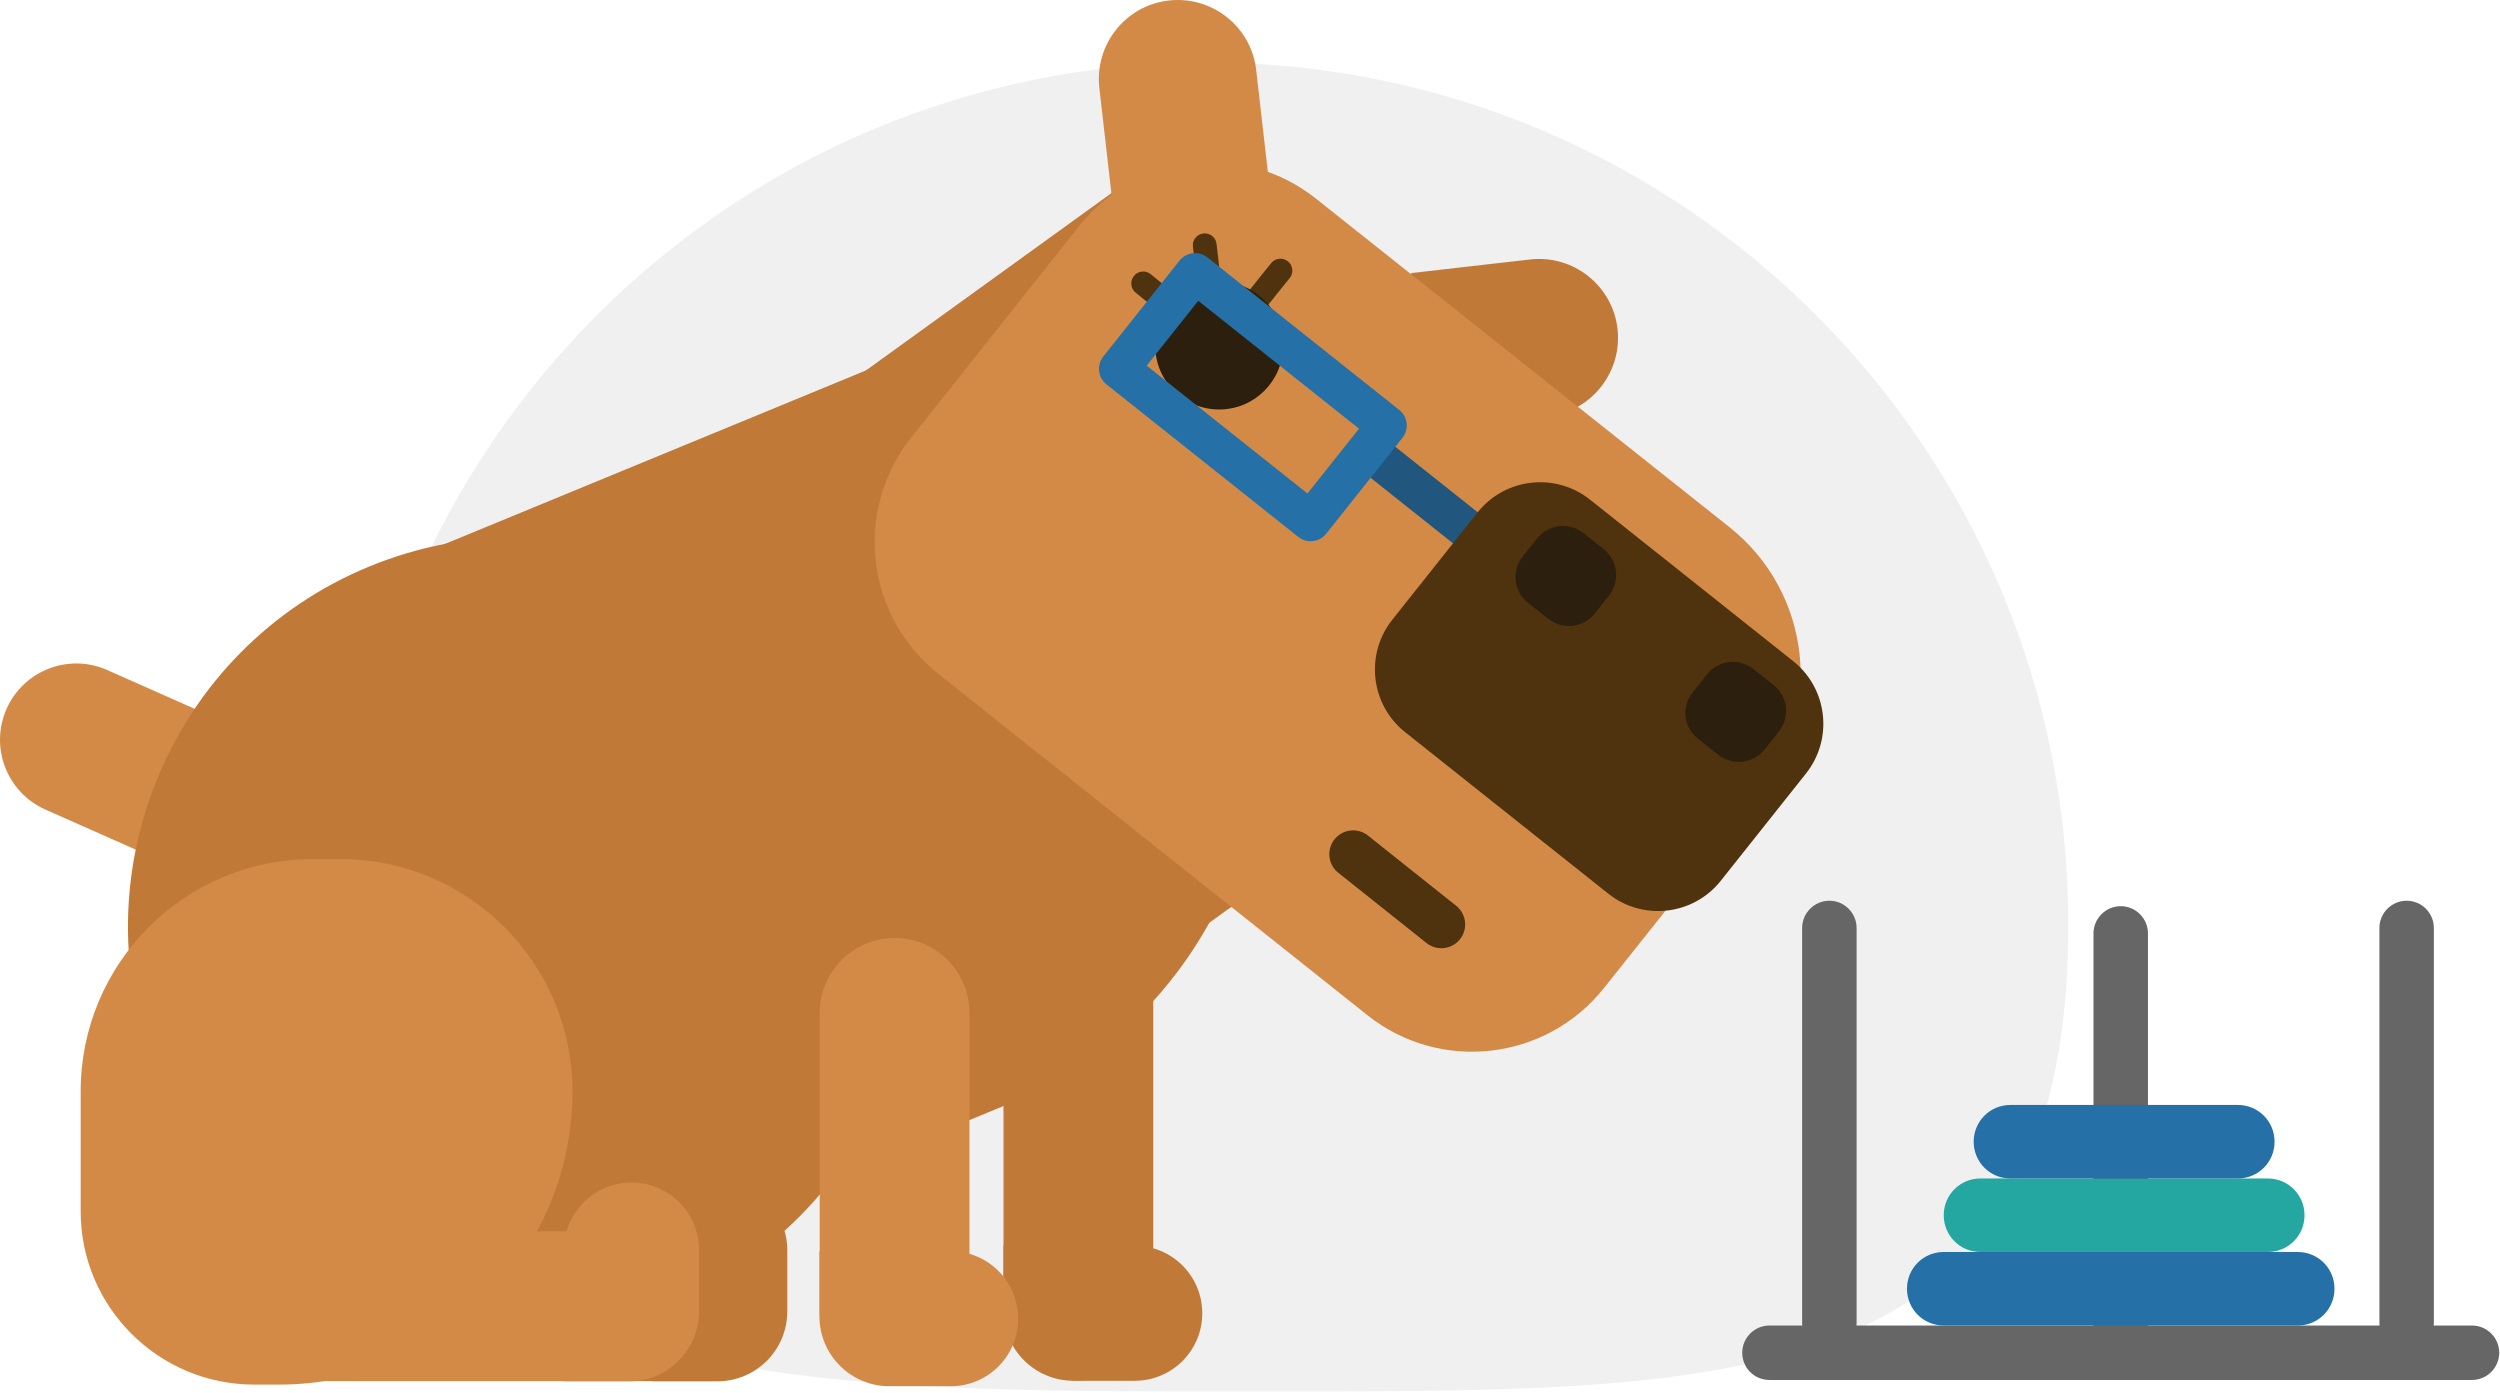 <svg width="630" height="351" viewBox="0 0 630 351" fill="none" xmlns="http://www.w3.org/2000/svg">
<path d="M521.216 232.925C521.216 352.867 436.146 350.633 316.204 350.633C196.263 350.633 86.869 352.867 86.869 232.925C86.869 112.984 184.101 15.752 304.043 15.752C423.984 15.752 521.216 112.984 521.216 232.925Z" fill="#F0F0F0"/>
<path d="M89.498 348.026V310.286H179.389C189.819 310.286 198.259 318.726 198.259 329.156C198.259 339.586 189.819 348.026 179.389 348.026H89.498Z" fill="#C17937"/>
<path d="M164.361 348.095V315.021C164.361 305.62 171.977 298.003 181.378 298.003C190.779 298.003 198.396 305.62 198.396 315.021V330.46C198.396 340.204 190.504 348.095 180.76 348.095H164.361Z" fill="#C17937"/>
<path d="M252.879 236.383H290.619V329.019C290.619 339.449 282.179 347.889 271.749 347.889C261.319 347.889 252.879 339.449 252.879 329.019V236.383Z" fill="#C17937"/>
<path d="M34.603 214.288L11.41 203.995C1.734 199.672 -2.657 188.35 1.666 178.606C5.989 168.931 17.311 164.539 27.055 168.862L50.248 179.155L34.603 214.288Z" fill="#D48A47"/>
<path d="M203.679 299.033L252.879 278.721C306.539 256.626 332.134 195.144 310.038 141.484L293.295 100.93C285.816 82.746 264.956 74.1 246.772 81.579L90.938 145.807C61.364 158.021 47.228 191.85 59.442 221.425L68.157 242.559C89.978 295.67 150.637 320.922 203.679 299.033Z" fill="#C17937"/>
<path d="M286.091 245.99L381.677 177.028L289.041 48.573C287.394 46.24 284.169 45.76 281.836 47.407L190.436 113.418L286.091 245.99Z" fill="#C17937"/>
<path d="M169.369 327.989C219.461 307.335 243.34 249.97 222.686 199.878L221.108 196.104C200.454 146.012 143.088 122.133 92.996 142.787C42.905 163.441 19.025 220.807 39.679 270.898L41.258 274.672C61.912 324.764 119.277 348.644 169.369 327.989Z" fill="#C17937"/>
<path d="M67.334 348.026V310.286H157.225C167.655 310.286 176.095 318.726 176.095 329.156C176.095 339.586 167.655 348.026 157.225 348.026H67.334Z" fill="#D48A47"/>
<path d="M64.04 348.918H70.353C111.182 348.918 144.256 315.844 144.256 275.016C144.256 242.696 118.043 216.484 85.724 216.484H78.862C46.542 216.484 20.33 242.696 20.33 275.016V305.139C20.262 329.293 39.886 348.918 64.04 348.918Z" fill="#D48A47"/>
<path d="M225.432 236.383C235.862 236.383 244.302 244.824 244.302 255.254V330.323C244.302 340.753 235.862 349.193 225.432 349.193C215.001 349.193 206.561 340.753 206.561 330.323V255.254C206.561 244.824 215.07 236.383 225.432 236.383Z" fill="#D48A47"/>
<path d="M252.879 313.922H285.953C295.354 313.922 302.971 321.539 302.971 330.94C302.971 340.341 295.354 347.957 285.953 347.957H270.514C260.77 347.957 252.879 340.066 252.879 330.322V313.922Z" fill="#C17937"/>
<path d="M206.493 315.295H239.567C248.968 315.295 256.585 322.912 256.585 332.313C256.585 341.713 248.968 349.33 239.567 349.33H224.128C214.384 349.33 206.493 341.439 206.493 331.695V315.295Z" fill="#D48A47"/>
<path d="M142.128 348.095V315.021C142.128 305.62 149.745 298.003 159.146 298.003C168.546 298.003 176.163 305.62 176.163 315.021V330.46C176.163 340.204 168.272 348.095 158.528 348.095H142.128Z" fill="#D48A47"/>
<path d="M355.602 68.816L360.131 108.34L390.117 104.91C401.027 103.674 408.85 93.793 407.615 82.883C406.38 71.972 396.499 64.15 385.588 65.385L355.602 68.816Z" fill="#C17937"/>
<path d="M236.478 169.823L344.553 255.803C362.874 270.419 389.567 267.331 404.183 249.009L443.433 199.672C459.764 179.087 456.402 149.169 435.816 132.838L331.653 50.083C313.331 35.467 286.639 38.555 272.023 56.876L229.616 110.262C215.069 128.583 218.088 155.276 236.478 169.823Z" fill="#D48A47"/>
<path d="M317.108 75.129C318.961 72.795 320.813 70.462 322.666 68.198" stroke="#4F330E" stroke-width="6" stroke-miterlimit="10" stroke-linecap="round"/>
<path d="M295.012 76.981C292.679 75.129 290.346 73.276 288.081 71.423" stroke="#4F330E" stroke-width="6" stroke-miterlimit="10" stroke-linecap="round"/>
<path d="M304.756 71.766C304.344 68.473 304.001 65.111 303.589 61.817" stroke="#4F330E" stroke-width="6" stroke-miterlimit="10" stroke-linecap="round"/>
<path d="M307.226 103.194C298.32 103.194 291.101 95.975 291.101 87.069C291.101 78.163 298.32 70.943 307.226 70.943C316.132 70.943 323.352 78.163 323.352 87.069C323.352 95.975 316.132 103.194 307.226 103.194Z" fill="#2D1F0D"/>
<path d="M363.219 232.953C355.808 227.051 348.397 221.15 340.986 215.249" stroke="#4F330E" stroke-width="12" stroke-miterlimit="10" stroke-linecap="round"/>
<path d="M374.404 137.092L345.927 114.447" stroke="#21577F" stroke-width="10" stroke-miterlimit="10" stroke-linecap="round" stroke-linejoin="round"/>
<path d="M301.162 68.78L349.499 107.218L330.28 131.387L281.943 92.949L301.162 68.78Z" stroke="#2470A7" stroke-width="10" stroke-miterlimit="10" stroke-linecap="round" stroke-linejoin="round"/>
<path d="M354.091 184.507L405.281 225.198C413.995 232.129 426.69 230.688 433.62 221.973L455.098 194.937C462.029 186.223 460.588 173.528 451.873 166.598L400.683 125.906C391.969 118.976 379.274 120.417 372.344 129.132L350.866 156.167C343.935 164.882 345.376 177.577 354.091 184.507Z" fill="#4F330E"/>
<path d="M385.038 151.913L390.185 155.962C393.753 158.775 398.968 158.226 401.85 154.658L405.487 150.06C408.3 146.492 407.751 141.277 404.183 138.395L399.037 134.347C395.468 131.533 390.253 132.082 387.371 135.65L383.735 140.248C380.853 143.885 381.47 149.031 385.038 151.913Z" fill="#2D1F0D"/>
<path d="M427.857 186.154L433.003 190.202C436.571 193.016 441.786 192.467 444.668 188.899L448.305 184.301C451.119 180.733 450.57 175.518 447.001 172.636L441.855 168.587C438.287 165.774 433.072 166.323 430.19 169.891L426.553 174.489C423.671 178.057 424.22 183.272 427.857 186.154Z" fill="#2D1F0D"/>
<path d="M280.464 52.141L319.988 47.613L316.557 17.626C315.322 6.716 305.441 -1.107 294.531 0.128C283.62 1.363 275.798 11.245 277.033 22.155L280.464 52.141Z" fill="#D48A47"/>
<path d="M541.284 334.714V235.217C541.284 231.443 538.196 228.355 534.422 228.355C530.648 228.355 527.56 231.443 527.56 235.217V334.714C527.56 338.488 530.648 341.576 534.422 341.576C538.196 341.576 541.284 338.557 541.284 334.714Z" fill="#666666"/>
<path d="M445.904 347.752H622.941C626.715 347.752 629.803 344.664 629.803 340.89C629.803 337.116 626.715 334.028 622.941 334.028H445.904C442.13 334.028 439.042 337.116 439.042 340.89C439.042 344.733 442.13 347.752 445.904 347.752Z" fill="#666666"/>
<path d="M467.862 333.342V233.844C467.862 230.07 464.774 226.982 461 226.982C457.226 226.982 454.139 230.07 454.139 233.844V333.342C454.139 337.116 457.226 340.203 461 340.203C464.774 340.203 467.862 337.184 467.862 333.342Z" fill="#666666"/>
<path d="M613.335 333.342V233.844C613.335 230.07 610.247 226.982 606.473 226.982C602.699 226.982 599.611 230.07 599.611 233.844V333.342C599.611 337.116 602.699 340.203 606.473 340.203C610.247 340.203 613.335 337.184 613.335 333.342Z" fill="#666666"/>
<path d="M489.821 334.028H579.026C584.172 334.028 588.289 329.911 588.289 324.765C588.289 319.618 584.172 315.501 579.026 315.501H489.821C484.674 315.501 480.557 319.618 480.557 324.765C480.557 329.911 484.674 334.028 489.821 334.028Z" fill="#2470A7"/>
<path d="M499.084 315.501H571.477C576.623 315.501 580.74 311.384 580.74 306.237C580.74 301.091 576.623 296.974 571.477 296.974H499.084C493.937 296.974 489.82 301.091 489.82 306.237C489.82 311.384 493.937 315.501 499.084 315.501Z" fill="#24A7A1"/>
<path d="M506.631 296.974H563.928C569.074 296.974 573.191 292.856 573.191 287.71C573.191 282.564 569.074 278.446 563.928 278.446H506.631C501.485 278.446 497.368 282.564 497.368 287.71C497.368 292.856 501.485 296.974 506.631 296.974Z" fill="#2470A7"/>
</svg>
